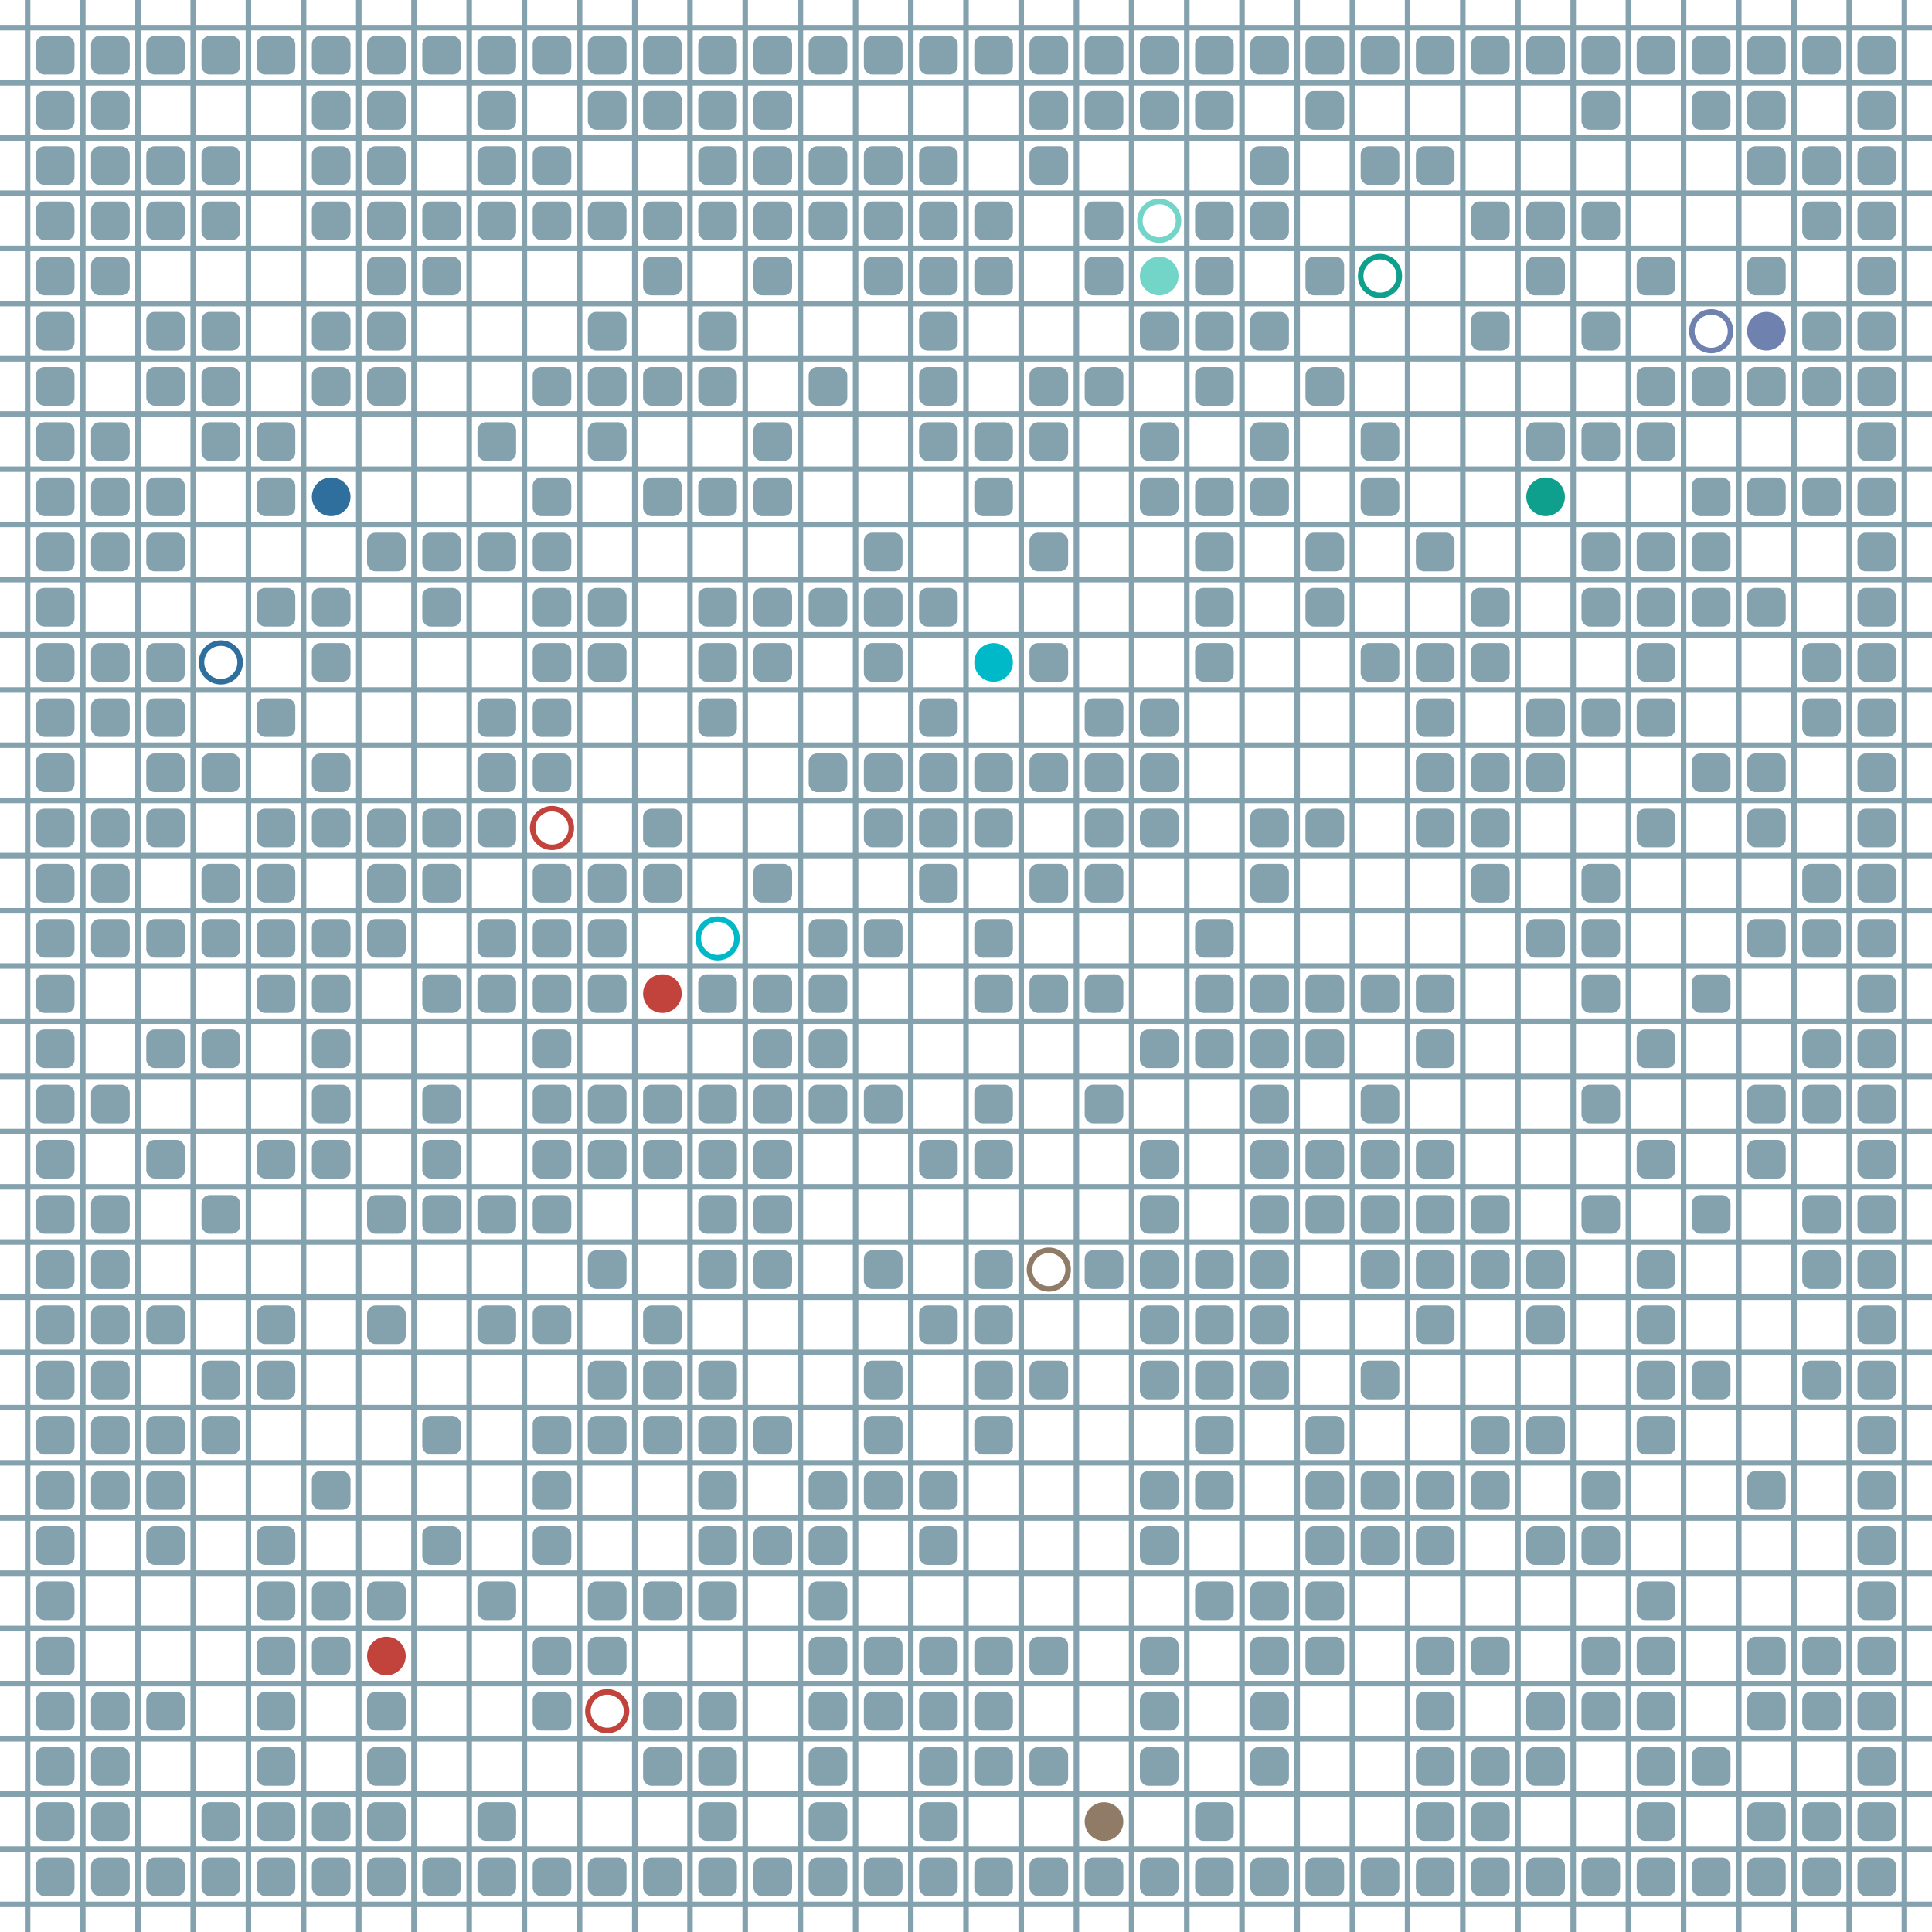 <?xml version="1.0" encoding="UTF-8"?>
        <svg xmlns="http://www.w3.org/2000/svg" xmlns:xlink="http://www.w3.org/1999/xlink"
             width="512" height="512" viewBox="0 -3500 3500 3500">
<defs>

        <rect id="obstacle" width="70" height="70" fill="#84A1AE" rx="15"/>
        <style>
        .line {stroke: #84A1AE; stroke-width: 10;}
        .agent {r: 35;}
        .target {fill: none; stroke-width: 10; r: 35;}
        </style>
        
</defs>

<line class="line" x1="-50.0" x2="-50.0" y1="0" y2="-3500" />
<line class="line" x1="50.0" x2="50.0" y1="0" y2="-3500" />
<line class="line" x1="150.0" x2="150.0" y1="0" y2="-3500" />
<line class="line" x1="250.0" x2="250.0" y1="0" y2="-3500" />
<line class="line" x1="350.0" x2="350.0" y1="0" y2="-3500" />
<line class="line" x1="450.0" x2="450.0" y1="0" y2="-3500" />
<line class="line" x1="550.0" x2="550.0" y1="0" y2="-3500" />
<line class="line" x1="650.0" x2="650.0" y1="0" y2="-3500" />
<line class="line" x1="750.0" x2="750.0" y1="0" y2="-3500" />
<line class="line" x1="850.0" x2="850.0" y1="0" y2="-3500" />
<line class="line" x1="950.0" x2="950.0" y1="0" y2="-3500" />
<line class="line" x1="1050.0" x2="1050.0" y1="0" y2="-3500" />
<line class="line" x1="1150.0" x2="1150.0" y1="0" y2="-3500" />
<line class="line" x1="1250.0" x2="1250.0" y1="0" y2="-3500" />
<line class="line" x1="1350.0" x2="1350.0" y1="0" y2="-3500" />
<line class="line" x1="1450.0" x2="1450.0" y1="0" y2="-3500" />
<line class="line" x1="1550.0" x2="1550.0" y1="0" y2="-3500" />
<line class="line" x1="1650.0" x2="1650.0" y1="0" y2="-3500" />
<line class="line" x1="1750.0" x2="1750.0" y1="0" y2="-3500" />
<line class="line" x1="1850.0" x2="1850.0" y1="0" y2="-3500" />
<line class="line" x1="1950.0" x2="1950.0" y1="0" y2="-3500" />
<line class="line" x1="2050.0" x2="2050.0" y1="0" y2="-3500" />
<line class="line" x1="2150.0" x2="2150.0" y1="0" y2="-3500" />
<line class="line" x1="2250.0" x2="2250.0" y1="0" y2="-3500" />
<line class="line" x1="2350.0" x2="2350.0" y1="0" y2="-3500" />
<line class="line" x1="2450.0" x2="2450.0" y1="0" y2="-3500" />
<line class="line" x1="2550.0" x2="2550.0" y1="0" y2="-3500" />
<line class="line" x1="2650.0" x2="2650.0" y1="0" y2="-3500" />
<line class="line" x1="2750.0" x2="2750.0" y1="0" y2="-3500" />
<line class="line" x1="2850.0" x2="2850.0" y1="0" y2="-3500" />
<line class="line" x1="2950.0" x2="2950.0" y1="0" y2="-3500" />
<line class="line" x1="3050.0" x2="3050.0" y1="0" y2="-3500" />
<line class="line" x1="3150.0" x2="3150.0" y1="0" y2="-3500" />
<line class="line" x1="3250.0" x2="3250.0" y1="0" y2="-3500" />
<line class="line" x1="3350.0" x2="3350.0" y1="0" y2="-3500" />
<line class="line" x1="3450.0" x2="3450.0" y1="0" y2="-3500" />
<line class="line" x1="0" x2="3500" y1="50.0" y2="50.0" />
<line class="line" x1="0" x2="3500" y1="-50.0" y2="-50.0" />
<line class="line" x1="0" x2="3500" y1="-150.0" y2="-150.0" />
<line class="line" x1="0" x2="3500" y1="-250.0" y2="-250.0" />
<line class="line" x1="0" x2="3500" y1="-350.0" y2="-350.0" />
<line class="line" x1="0" x2="3500" y1="-450.0" y2="-450.0" />
<line class="line" x1="0" x2="3500" y1="-550.0" y2="-550.0" />
<line class="line" x1="0" x2="3500" y1="-650.0" y2="-650.0" />
<line class="line" x1="0" x2="3500" y1="-750.0" y2="-750.0" />
<line class="line" x1="0" x2="3500" y1="-850.0" y2="-850.0" />
<line class="line" x1="0" x2="3500" y1="-950.0" y2="-950.0" />
<line class="line" x1="0" x2="3500" y1="-1050.0" y2="-1050.0" />
<line class="line" x1="0" x2="3500" y1="-1150.0" y2="-1150.0" />
<line class="line" x1="0" x2="3500" y1="-1250.0" y2="-1250.0" />
<line class="line" x1="0" x2="3500" y1="-1350.0" y2="-1350.0" />
<line class="line" x1="0" x2="3500" y1="-1450.0" y2="-1450.0" />
<line class="line" x1="0" x2="3500" y1="-1550.0" y2="-1550.0" />
<line class="line" x1="0" x2="3500" y1="-1650.0" y2="-1650.0" />
<line class="line" x1="0" x2="3500" y1="-1750.0" y2="-1750.0" />
<line class="line" x1="0" x2="3500" y1="-1850.0" y2="-1850.0" />
<line class="line" x1="0" x2="3500" y1="-1950.0" y2="-1950.0" />
<line class="line" x1="0" x2="3500" y1="-2050.0" y2="-2050.0" />
<line class="line" x1="0" x2="3500" y1="-2150.0" y2="-2150.0" />
<line class="line" x1="0" x2="3500" y1="-2250.0" y2="-2250.0" />
<line class="line" x1="0" x2="3500" y1="-2350.0" y2="-2350.0" />
<line class="line" x1="0" x2="3500" y1="-2450.0" y2="-2450.0" />
<line class="line" x1="0" x2="3500" y1="-2550.0" y2="-2550.0" />
<line class="line" x1="0" x2="3500" y1="-2650.0" y2="-2650.0" />
<line class="line" x1="0" x2="3500" y1="-2750.0" y2="-2750.0" />
<line class="line" x1="0" x2="3500" y1="-2850.0" y2="-2850.0" />
<line class="line" x1="0" x2="3500" y1="-2950.0" y2="-2950.0" />
<line class="line" x1="0" x2="3500" y1="-3050.0" y2="-3050.0" />
<line class="line" x1="0" x2="3500" y1="-3150.0" y2="-3150.0" />
<line class="line" x1="0" x2="3500" y1="-3250.0" y2="-3250.0" />
<line class="line" x1="0" x2="3500" y1="-3350.0" y2="-3350.0" />
<line class="line" x1="0" x2="3500" y1="-3450.0" y2="-3450.0" />
<use href="#obstacle" x="65" y="-135" />
<use href="#obstacle" x="65" y="-235" />
<use href="#obstacle" x="65" y="-335" />
<use href="#obstacle" x="65" y="-435" />
<use href="#obstacle" x="65" y="-535" />
<use href="#obstacle" x="65" y="-635" />
<use href="#obstacle" x="65" y="-735" />
<use href="#obstacle" x="65" y="-835" />
<use href="#obstacle" x="65" y="-935" />
<use href="#obstacle" x="65" y="-1035" />
<use href="#obstacle" x="65" y="-1135" />
<use href="#obstacle" x="65" y="-1235" />
<use href="#obstacle" x="65" y="-1335" />
<use href="#obstacle" x="65" y="-1435" />
<use href="#obstacle" x="65" y="-1535" />
<use href="#obstacle" x="65" y="-1635" />
<use href="#obstacle" x="65" y="-1735" />
<use href="#obstacle" x="65" y="-1835" />
<use href="#obstacle" x="65" y="-1935" />
<use href="#obstacle" x="65" y="-2035" />
<use href="#obstacle" x="65" y="-2135" />
<use href="#obstacle" x="65" y="-2235" />
<use href="#obstacle" x="65" y="-2335" />
<use href="#obstacle" x="65" y="-2435" />
<use href="#obstacle" x="65" y="-2535" />
<use href="#obstacle" x="65" y="-2635" />
<use href="#obstacle" x="65" y="-2735" />
<use href="#obstacle" x="65" y="-2835" />
<use href="#obstacle" x="65" y="-2935" />
<use href="#obstacle" x="65" y="-3035" />
<use href="#obstacle" x="65" y="-3135" />
<use href="#obstacle" x="65" y="-3235" />
<use href="#obstacle" x="65" y="-3335" />
<use href="#obstacle" x="65" y="-3435" />
<use href="#obstacle" x="165" y="-135" />
<use href="#obstacle" x="165" y="-235" />
<use href="#obstacle" x="165" y="-335" />
<use href="#obstacle" x="165" y="-435" />
<use href="#obstacle" x="165" y="-835" />
<use href="#obstacle" x="165" y="-935" />
<use href="#obstacle" x="165" y="-1035" />
<use href="#obstacle" x="165" y="-1135" />
<use href="#obstacle" x="165" y="-1235" />
<use href="#obstacle" x="165" y="-1335" />
<use href="#obstacle" x="165" y="-1535" />
<use href="#obstacle" x="165" y="-1835" />
<use href="#obstacle" x="165" y="-1935" />
<use href="#obstacle" x="165" y="-2035" />
<use href="#obstacle" x="165" y="-2235" />
<use href="#obstacle" x="165" y="-2335" />
<use href="#obstacle" x="165" y="-2535" />
<use href="#obstacle" x="165" y="-2635" />
<use href="#obstacle" x="165" y="-2735" />
<use href="#obstacle" x="165" y="-3035" />
<use href="#obstacle" x="165" y="-3135" />
<use href="#obstacle" x="165" y="-3235" />
<use href="#obstacle" x="165" y="-3335" />
<use href="#obstacle" x="165" y="-3435" />
<use href="#obstacle" x="265" y="-135" />
<use href="#obstacle" x="265" y="-435" />
<use href="#obstacle" x="265" y="-735" />
<use href="#obstacle" x="265" y="-835" />
<use href="#obstacle" x="265" y="-935" />
<use href="#obstacle" x="265" y="-1135" />
<use href="#obstacle" x="265" y="-1435" />
<use href="#obstacle" x="265" y="-1635" />
<use href="#obstacle" x="265" y="-1835" />
<use href="#obstacle" x="265" y="-2035" />
<use href="#obstacle" x="265" y="-2135" />
<use href="#obstacle" x="265" y="-2235" />
<use href="#obstacle" x="265" y="-2335" />
<use href="#obstacle" x="265" y="-2535" />
<use href="#obstacle" x="265" y="-2635" />
<use href="#obstacle" x="265" y="-2835" />
<use href="#obstacle" x="265" y="-2935" />
<use href="#obstacle" x="265" y="-3135" />
<use href="#obstacle" x="265" y="-3235" />
<use href="#obstacle" x="265" y="-3435" />
<use href="#obstacle" x="365" y="-135" />
<use href="#obstacle" x="365" y="-235" />
<use href="#obstacle" x="365" y="-935" />
<use href="#obstacle" x="365" y="-1035" />
<use href="#obstacle" x="365" y="-1335" />
<use href="#obstacle" x="365" y="-1635" />
<use href="#obstacle" x="365" y="-1835" />
<use href="#obstacle" x="365" y="-1935" />
<use href="#obstacle" x="365" y="-2135" />
<use href="#obstacle" x="365" y="-2735" />
<use href="#obstacle" x="365" y="-2835" />
<use href="#obstacle" x="365" y="-2935" />
<use href="#obstacle" x="365" y="-3135" />
<use href="#obstacle" x="365" y="-3235" />
<use href="#obstacle" x="365" y="-3435" />
<use href="#obstacle" x="465" y="-135" />
<use href="#obstacle" x="465" y="-235" />
<use href="#obstacle" x="465" y="-335" />
<use href="#obstacle" x="465" y="-435" />
<use href="#obstacle" x="465" y="-535" />
<use href="#obstacle" x="465" y="-635" />
<use href="#obstacle" x="465" y="-735" />
<use href="#obstacle" x="465" y="-1035" />
<use href="#obstacle" x="465" y="-1135" />
<use href="#obstacle" x="465" y="-1435" />
<use href="#obstacle" x="465" y="-1735" />
<use href="#obstacle" x="465" y="-1835" />
<use href="#obstacle" x="465" y="-1935" />
<use href="#obstacle" x="465" y="-2035" />
<use href="#obstacle" x="465" y="-2235" />
<use href="#obstacle" x="465" y="-2435" />
<use href="#obstacle" x="465" y="-2635" />
<use href="#obstacle" x="465" y="-2735" />
<use href="#obstacle" x="465" y="-3435" />
<use href="#obstacle" x="565" y="-135" />
<use href="#obstacle" x="565" y="-235" />
<use href="#obstacle" x="565" y="-535" />
<use href="#obstacle" x="565" y="-635" />
<use href="#obstacle" x="565" y="-835" />
<use href="#obstacle" x="565" y="-1435" />
<use href="#obstacle" x="565" y="-1535" />
<use href="#obstacle" x="565" y="-1635" />
<use href="#obstacle" x="565" y="-1735" />
<use href="#obstacle" x="565" y="-1835" />
<use href="#obstacle" x="565" y="-2035" />
<use href="#obstacle" x="565" y="-2135" />
<use href="#obstacle" x="565" y="-2335" />
<use href="#obstacle" x="565" y="-2435" />
<use href="#obstacle" x="565" y="-2835" />
<use href="#obstacle" x="565" y="-2935" />
<use href="#obstacle" x="565" y="-3135" />
<use href="#obstacle" x="565" y="-3235" />
<use href="#obstacle" x="565" y="-3335" />
<use href="#obstacle" x="565" y="-3435" />
<use href="#obstacle" x="665" y="-135" />
<use href="#obstacle" x="665" y="-235" />
<use href="#obstacle" x="665" y="-335" />
<use href="#obstacle" x="665" y="-435" />
<use href="#obstacle" x="665" y="-635" />
<use href="#obstacle" x="665" y="-1135" />
<use href="#obstacle" x="665" y="-1335" />
<use href="#obstacle" x="665" y="-1835" />
<use href="#obstacle" x="665" y="-1935" />
<use href="#obstacle" x="665" y="-2035" />
<use href="#obstacle" x="665" y="-2535" />
<use href="#obstacle" x="665" y="-2835" />
<use href="#obstacle" x="665" y="-2935" />
<use href="#obstacle" x="665" y="-3035" />
<use href="#obstacle" x="665" y="-3135" />
<use href="#obstacle" x="665" y="-3235" />
<use href="#obstacle" x="665" y="-3335" />
<use href="#obstacle" x="665" y="-3435" />
<use href="#obstacle" x="765" y="-135" />
<use href="#obstacle" x="765" y="-735" />
<use href="#obstacle" x="765" y="-935" />
<use href="#obstacle" x="765" y="-1335" />
<use href="#obstacle" x="765" y="-1435" />
<use href="#obstacle" x="765" y="-1535" />
<use href="#obstacle" x="765" y="-1735" />
<use href="#obstacle" x="765" y="-1935" />
<use href="#obstacle" x="765" y="-2035" />
<use href="#obstacle" x="765" y="-2435" />
<use href="#obstacle" x="765" y="-2535" />
<use href="#obstacle" x="765" y="-3035" />
<use href="#obstacle" x="765" y="-3135" />
<use href="#obstacle" x="765" y="-3435" />
<use href="#obstacle" x="865" y="-135" />
<use href="#obstacle" x="865" y="-235" />
<use href="#obstacle" x="865" y="-635" />
<use href="#obstacle" x="865" y="-1135" />
<use href="#obstacle" x="865" y="-1335" />
<use href="#obstacle" x="865" y="-1735" />
<use href="#obstacle" x="865" y="-1835" />
<use href="#obstacle" x="865" y="-2035" />
<use href="#obstacle" x="865" y="-2135" />
<use href="#obstacle" x="865" y="-2235" />
<use href="#obstacle" x="865" y="-2535" />
<use href="#obstacle" x="865" y="-2735" />
<use href="#obstacle" x="865" y="-3135" />
<use href="#obstacle" x="865" y="-3235" />
<use href="#obstacle" x="865" y="-3335" />
<use href="#obstacle" x="865" y="-3435" />
<use href="#obstacle" x="965" y="-135" />
<use href="#obstacle" x="965" y="-435" />
<use href="#obstacle" x="965" y="-535" />
<use href="#obstacle" x="965" y="-735" />
<use href="#obstacle" x="965" y="-835" />
<use href="#obstacle" x="965" y="-935" />
<use href="#obstacle" x="965" y="-1135" />
<use href="#obstacle" x="965" y="-1335" />
<use href="#obstacle" x="965" y="-1435" />
<use href="#obstacle" x="965" y="-1535" />
<use href="#obstacle" x="965" y="-1635" />
<use href="#obstacle" x="965" y="-1735" />
<use href="#obstacle" x="965" y="-1835" />
<use href="#obstacle" x="965" y="-1935" />
<use href="#obstacle" x="965" y="-2135" />
<use href="#obstacle" x="965" y="-2235" />
<use href="#obstacle" x="965" y="-2335" />
<use href="#obstacle" x="965" y="-2435" />
<use href="#obstacle" x="965" y="-2535" />
<use href="#obstacle" x="965" y="-2635" />
<use href="#obstacle" x="965" y="-2835" />
<use href="#obstacle" x="965" y="-3135" />
<use href="#obstacle" x="965" y="-3235" />
<use href="#obstacle" x="965" y="-3435" />
<use href="#obstacle" x="1065" y="-135" />
<use href="#obstacle" x="1065" y="-535" />
<use href="#obstacle" x="1065" y="-635" />
<use href="#obstacle" x="1065" y="-935" />
<use href="#obstacle" x="1065" y="-1035" />
<use href="#obstacle" x="1065" y="-1235" />
<use href="#obstacle" x="1065" y="-1435" />
<use href="#obstacle" x="1065" y="-1535" />
<use href="#obstacle" x="1065" y="-1735" />
<use href="#obstacle" x="1065" y="-1835" />
<use href="#obstacle" x="1065" y="-1935" />
<use href="#obstacle" x="1065" y="-2335" />
<use href="#obstacle" x="1065" y="-2435" />
<use href="#obstacle" x="1065" y="-2735" />
<use href="#obstacle" x="1065" y="-2835" />
<use href="#obstacle" x="1065" y="-2935" />
<use href="#obstacle" x="1065" y="-3135" />
<use href="#obstacle" x="1065" y="-3335" />
<use href="#obstacle" x="1065" y="-3435" />
<use href="#obstacle" x="1165" y="-135" />
<use href="#obstacle" x="1165" y="-335" />
<use href="#obstacle" x="1165" y="-435" />
<use href="#obstacle" x="1165" y="-635" />
<use href="#obstacle" x="1165" y="-935" />
<use href="#obstacle" x="1165" y="-1035" />
<use href="#obstacle" x="1165" y="-1135" />
<use href="#obstacle" x="1165" y="-1435" />
<use href="#obstacle" x="1165" y="-1535" />
<use href="#obstacle" x="1165" y="-1935" />
<use href="#obstacle" x="1165" y="-2035" />
<use href="#obstacle" x="1165" y="-2635" />
<use href="#obstacle" x="1165" y="-2835" />
<use href="#obstacle" x="1165" y="-3035" />
<use href="#obstacle" x="1165" y="-3135" />
<use href="#obstacle" x="1165" y="-3335" />
<use href="#obstacle" x="1165" y="-3435" />
<use href="#obstacle" x="1265" y="-135" />
<use href="#obstacle" x="1265" y="-235" />
<use href="#obstacle" x="1265" y="-335" />
<use href="#obstacle" x="1265" y="-435" />
<use href="#obstacle" x="1265" y="-635" />
<use href="#obstacle" x="1265" y="-735" />
<use href="#obstacle" x="1265" y="-835" />
<use href="#obstacle" x="1265" y="-935" />
<use href="#obstacle" x="1265" y="-1035" />
<use href="#obstacle" x="1265" y="-1235" />
<use href="#obstacle" x="1265" y="-1335" />
<use href="#obstacle" x="1265" y="-1435" />
<use href="#obstacle" x="1265" y="-1535" />
<use href="#obstacle" x="1265" y="-1735" />
<use href="#obstacle" x="1265" y="-2235" />
<use href="#obstacle" x="1265" y="-2335" />
<use href="#obstacle" x="1265" y="-2435" />
<use href="#obstacle" x="1265" y="-2635" />
<use href="#obstacle" x="1265" y="-2835" />
<use href="#obstacle" x="1265" y="-2935" />
<use href="#obstacle" x="1265" y="-3135" />
<use href="#obstacle" x="1265" y="-3235" />
<use href="#obstacle" x="1265" y="-3335" />
<use href="#obstacle" x="1265" y="-3435" />
<use href="#obstacle" x="1365" y="-135" />
<use href="#obstacle" x="1365" y="-735" />
<use href="#obstacle" x="1365" y="-935" />
<use href="#obstacle" x="1365" y="-1235" />
<use href="#obstacle" x="1365" y="-1335" />
<use href="#obstacle" x="1365" y="-1435" />
<use href="#obstacle" x="1365" y="-1535" />
<use href="#obstacle" x="1365" y="-1635" />
<use href="#obstacle" x="1365" y="-1735" />
<use href="#obstacle" x="1365" y="-1935" />
<use href="#obstacle" x="1365" y="-2335" />
<use href="#obstacle" x="1365" y="-2435" />
<use href="#obstacle" x="1365" y="-2635" />
<use href="#obstacle" x="1365" y="-2735" />
<use href="#obstacle" x="1365" y="-3035" />
<use href="#obstacle" x="1365" y="-3135" />
<use href="#obstacle" x="1365" y="-3235" />
<use href="#obstacle" x="1365" y="-3335" />
<use href="#obstacle" x="1365" y="-3435" />
<use href="#obstacle" x="1465" y="-135" />
<use href="#obstacle" x="1465" y="-235" />
<use href="#obstacle" x="1465" y="-335" />
<use href="#obstacle" x="1465" y="-435" />
<use href="#obstacle" x="1465" y="-535" />
<use href="#obstacle" x="1465" y="-635" />
<use href="#obstacle" x="1465" y="-735" />
<use href="#obstacle" x="1465" y="-835" />
<use href="#obstacle" x="1465" y="-1535" />
<use href="#obstacle" x="1465" y="-1635" />
<use href="#obstacle" x="1465" y="-1735" />
<use href="#obstacle" x="1465" y="-1835" />
<use href="#obstacle" x="1465" y="-2135" />
<use href="#obstacle" x="1465" y="-2435" />
<use href="#obstacle" x="1465" y="-2835" />
<use href="#obstacle" x="1465" y="-3135" />
<use href="#obstacle" x="1465" y="-3235" />
<use href="#obstacle" x="1465" y="-3435" />
<use href="#obstacle" x="1565" y="-135" />
<use href="#obstacle" x="1565" y="-435" />
<use href="#obstacle" x="1565" y="-535" />
<use href="#obstacle" x="1565" y="-835" />
<use href="#obstacle" x="1565" y="-935" />
<use href="#obstacle" x="1565" y="-1035" />
<use href="#obstacle" x="1565" y="-1235" />
<use href="#obstacle" x="1565" y="-1535" />
<use href="#obstacle" x="1565" y="-1835" />
<use href="#obstacle" x="1565" y="-2035" />
<use href="#obstacle" x="1565" y="-2135" />
<use href="#obstacle" x="1565" y="-2335" />
<use href="#obstacle" x="1565" y="-2435" />
<use href="#obstacle" x="1565" y="-2535" />
<use href="#obstacle" x="1565" y="-3035" />
<use href="#obstacle" x="1565" y="-3135" />
<use href="#obstacle" x="1565" y="-3235" />
<use href="#obstacle" x="1565" y="-3435" />
<use href="#obstacle" x="1665" y="-135" />
<use href="#obstacle" x="1665" y="-235" />
<use href="#obstacle" x="1665" y="-335" />
<use href="#obstacle" x="1665" y="-435" />
<use href="#obstacle" x="1665" y="-535" />
<use href="#obstacle" x="1665" y="-735" />
<use href="#obstacle" x="1665" y="-835" />
<use href="#obstacle" x="1665" y="-1135" />
<use href="#obstacle" x="1665" y="-1435" />
<use href="#obstacle" x="1665" y="-1935" />
<use href="#obstacle" x="1665" y="-2035" />
<use href="#obstacle" x="1665" y="-2135" />
<use href="#obstacle" x="1665" y="-2235" />
<use href="#obstacle" x="1665" y="-2435" />
<use href="#obstacle" x="1665" y="-2735" />
<use href="#obstacle" x="1665" y="-2835" />
<use href="#obstacle" x="1665" y="-2935" />
<use href="#obstacle" x="1665" y="-3035" />
<use href="#obstacle" x="1665" y="-3135" />
<use href="#obstacle" x="1665" y="-3235" />
<use href="#obstacle" x="1665" y="-3435" />
<use href="#obstacle" x="1765" y="-135" />
<use href="#obstacle" x="1765" y="-335" />
<use href="#obstacle" x="1765" y="-435" />
<use href="#obstacle" x="1765" y="-535" />
<use href="#obstacle" x="1765" y="-935" />
<use href="#obstacle" x="1765" y="-1035" />
<use href="#obstacle" x="1765" y="-1135" />
<use href="#obstacle" x="1765" y="-1235" />
<use href="#obstacle" x="1765" y="-1435" />
<use href="#obstacle" x="1765" y="-1535" />
<use href="#obstacle" x="1765" y="-1735" />
<use href="#obstacle" x="1765" y="-1835" />
<use href="#obstacle" x="1765" y="-2035" />
<use href="#obstacle" x="1765" y="-2135" />
<use href="#obstacle" x="1765" y="-2635" />
<use href="#obstacle" x="1765" y="-2735" />
<use href="#obstacle" x="1765" y="-3035" />
<use href="#obstacle" x="1765" y="-3135" />
<use href="#obstacle" x="1765" y="-3435" />
<use href="#obstacle" x="1865" y="-135" />
<use href="#obstacle" x="1865" y="-335" />
<use href="#obstacle" x="1865" y="-535" />
<use href="#obstacle" x="1865" y="-1035" />
<use href="#obstacle" x="1865" y="-1735" />
<use href="#obstacle" x="1865" y="-1935" />
<use href="#obstacle" x="1865" y="-2135" />
<use href="#obstacle" x="1865" y="-2335" />
<use href="#obstacle" x="1865" y="-2535" />
<use href="#obstacle" x="1865" y="-2735" />
<use href="#obstacle" x="1865" y="-2835" />
<use href="#obstacle" x="1865" y="-3235" />
<use href="#obstacle" x="1865" y="-3335" />
<use href="#obstacle" x="1865" y="-3435" />
<use href="#obstacle" x="1965" y="-135" />
<use href="#obstacle" x="1965" y="-1235" />
<use href="#obstacle" x="1965" y="-1535" />
<use href="#obstacle" x="1965" y="-1735" />
<use href="#obstacle" x="1965" y="-1935" />
<use href="#obstacle" x="1965" y="-2035" />
<use href="#obstacle" x="1965" y="-2135" />
<use href="#obstacle" x="1965" y="-2235" />
<use href="#obstacle" x="1965" y="-2835" />
<use href="#obstacle" x="1965" y="-3035" />
<use href="#obstacle" x="1965" y="-3135" />
<use href="#obstacle" x="1965" y="-3335" />
<use href="#obstacle" x="1965" y="-3435" />
<use href="#obstacle" x="2065" y="-135" />
<use href="#obstacle" x="2065" y="-335" />
<use href="#obstacle" x="2065" y="-435" />
<use href="#obstacle" x="2065" y="-535" />
<use href="#obstacle" x="2065" y="-735" />
<use href="#obstacle" x="2065" y="-835" />
<use href="#obstacle" x="2065" y="-1035" />
<use href="#obstacle" x="2065" y="-1135" />
<use href="#obstacle" x="2065" y="-1235" />
<use href="#obstacle" x="2065" y="-1335" />
<use href="#obstacle" x="2065" y="-1435" />
<use href="#obstacle" x="2065" y="-1635" />
<use href="#obstacle" x="2065" y="-2035" />
<use href="#obstacle" x="2065" y="-2135" />
<use href="#obstacle" x="2065" y="-2235" />
<use href="#obstacle" x="2065" y="-2635" />
<use href="#obstacle" x="2065" y="-2735" />
<use href="#obstacle" x="2065" y="-2935" />
<use href="#obstacle" x="2065" y="-3335" />
<use href="#obstacle" x="2065" y="-3435" />
<use href="#obstacle" x="2165" y="-135" />
<use href="#obstacle" x="2165" y="-235" />
<use href="#obstacle" x="2165" y="-635" />
<use href="#obstacle" x="2165" y="-835" />
<use href="#obstacle" x="2165" y="-935" />
<use href="#obstacle" x="2165" y="-1035" />
<use href="#obstacle" x="2165" y="-1135" />
<use href="#obstacle" x="2165" y="-1235" />
<use href="#obstacle" x="2165" y="-1635" />
<use href="#obstacle" x="2165" y="-1735" />
<use href="#obstacle" x="2165" y="-1835" />
<use href="#obstacle" x="2165" y="-2335" />
<use href="#obstacle" x="2165" y="-2435" />
<use href="#obstacle" x="2165" y="-2535" />
<use href="#obstacle" x="2165" y="-2635" />
<use href="#obstacle" x="2165" y="-2835" />
<use href="#obstacle" x="2165" y="-2935" />
<use href="#obstacle" x="2165" y="-3035" />
<use href="#obstacle" x="2165" y="-3135" />
<use href="#obstacle" x="2165" y="-3335" />
<use href="#obstacle" x="2165" y="-3435" />
<use href="#obstacle" x="2265" y="-135" />
<use href="#obstacle" x="2265" y="-335" />
<use href="#obstacle" x="2265" y="-435" />
<use href="#obstacle" x="2265" y="-535" />
<use href="#obstacle" x="2265" y="-635" />
<use href="#obstacle" x="2265" y="-1035" />
<use href="#obstacle" x="2265" y="-1135" />
<use href="#obstacle" x="2265" y="-1235" />
<use href="#obstacle" x="2265" y="-1335" />
<use href="#obstacle" x="2265" y="-1435" />
<use href="#obstacle" x="2265" y="-1535" />
<use href="#obstacle" x="2265" y="-1635" />
<use href="#obstacle" x="2265" y="-1735" />
<use href="#obstacle" x="2265" y="-1935" />
<use href="#obstacle" x="2265" y="-2035" />
<use href="#obstacle" x="2265" y="-2635" />
<use href="#obstacle" x="2265" y="-2735" />
<use href="#obstacle" x="2265" y="-2935" />
<use href="#obstacle" x="2265" y="-3135" />
<use href="#obstacle" x="2265" y="-3235" />
<use href="#obstacle" x="2265" y="-3435" />
<use href="#obstacle" x="2365" y="-135" />
<use href="#obstacle" x="2365" y="-535" />
<use href="#obstacle" x="2365" y="-635" />
<use href="#obstacle" x="2365" y="-735" />
<use href="#obstacle" x="2365" y="-835" />
<use href="#obstacle" x="2365" y="-935" />
<use href="#obstacle" x="2365" y="-1335" />
<use href="#obstacle" x="2365" y="-1435" />
<use href="#obstacle" x="2365" y="-1635" />
<use href="#obstacle" x="2365" y="-1735" />
<use href="#obstacle" x="2365" y="-2035" />
<use href="#obstacle" x="2365" y="-2435" />
<use href="#obstacle" x="2365" y="-2535" />
<use href="#obstacle" x="2365" y="-2835" />
<use href="#obstacle" x="2365" y="-3035" />
<use href="#obstacle" x="2365" y="-3335" />
<use href="#obstacle" x="2365" y="-3435" />
<use href="#obstacle" x="2465" y="-135" />
<use href="#obstacle" x="2465" y="-735" />
<use href="#obstacle" x="2465" y="-835" />
<use href="#obstacle" x="2465" y="-1035" />
<use href="#obstacle" x="2465" y="-1235" />
<use href="#obstacle" x="2465" y="-1335" />
<use href="#obstacle" x="2465" y="-1435" />
<use href="#obstacle" x="2465" y="-1535" />
<use href="#obstacle" x="2465" y="-1735" />
<use href="#obstacle" x="2465" y="-2335" />
<use href="#obstacle" x="2465" y="-2635" />
<use href="#obstacle" x="2465" y="-2735" />
<use href="#obstacle" x="2465" y="-3235" />
<use href="#obstacle" x="2465" y="-3435" />
<use href="#obstacle" x="2565" y="-135" />
<use href="#obstacle" x="2565" y="-235" />
<use href="#obstacle" x="2565" y="-335" />
<use href="#obstacle" x="2565" y="-435" />
<use href="#obstacle" x="2565" y="-535" />
<use href="#obstacle" x="2565" y="-735" />
<use href="#obstacle" x="2565" y="-835" />
<use href="#obstacle" x="2565" y="-1135" />
<use href="#obstacle" x="2565" y="-1235" />
<use href="#obstacle" x="2565" y="-1335" />
<use href="#obstacle" x="2565" y="-1435" />
<use href="#obstacle" x="2565" y="-1635" />
<use href="#obstacle" x="2565" y="-1735" />
<use href="#obstacle" x="2565" y="-2035" />
<use href="#obstacle" x="2565" y="-2135" />
<use href="#obstacle" x="2565" y="-2235" />
<use href="#obstacle" x="2565" y="-2335" />
<use href="#obstacle" x="2565" y="-2535" />
<use href="#obstacle" x="2565" y="-3235" />
<use href="#obstacle" x="2565" y="-3435" />
<use href="#obstacle" x="2665" y="-135" />
<use href="#obstacle" x="2665" y="-235" />
<use href="#obstacle" x="2665" y="-335" />
<use href="#obstacle" x="2665" y="-535" />
<use href="#obstacle" x="2665" y="-835" />
<use href="#obstacle" x="2665" y="-935" />
<use href="#obstacle" x="2665" y="-1235" />
<use href="#obstacle" x="2665" y="-1335" />
<use href="#obstacle" x="2665" y="-1935" />
<use href="#obstacle" x="2665" y="-2035" />
<use href="#obstacle" x="2665" y="-2135" />
<use href="#obstacle" x="2665" y="-2335" />
<use href="#obstacle" x="2665" y="-2435" />
<use href="#obstacle" x="2665" y="-2935" />
<use href="#obstacle" x="2665" y="-3135" />
<use href="#obstacle" x="2665" y="-3435" />
<use href="#obstacle" x="2765" y="-135" />
<use href="#obstacle" x="2765" y="-335" />
<use href="#obstacle" x="2765" y="-435" />
<use href="#obstacle" x="2765" y="-735" />
<use href="#obstacle" x="2765" y="-935" />
<use href="#obstacle" x="2765" y="-1135" />
<use href="#obstacle" x="2765" y="-1235" />
<use href="#obstacle" x="2765" y="-1835" />
<use href="#obstacle" x="2765" y="-2135" />
<use href="#obstacle" x="2765" y="-2235" />
<use href="#obstacle" x="2765" y="-2735" />
<use href="#obstacle" x="2765" y="-3035" />
<use href="#obstacle" x="2765" y="-3135" />
<use href="#obstacle" x="2765" y="-3435" />
<use href="#obstacle" x="2865" y="-135" />
<use href="#obstacle" x="2865" y="-435" />
<use href="#obstacle" x="2865" y="-535" />
<use href="#obstacle" x="2865" y="-735" />
<use href="#obstacle" x="2865" y="-835" />
<use href="#obstacle" x="2865" y="-1335" />
<use href="#obstacle" x="2865" y="-1535" />
<use href="#obstacle" x="2865" y="-1735" />
<use href="#obstacle" x="2865" y="-1835" />
<use href="#obstacle" x="2865" y="-1935" />
<use href="#obstacle" x="2865" y="-2235" />
<use href="#obstacle" x="2865" y="-2435" />
<use href="#obstacle" x="2865" y="-2535" />
<use href="#obstacle" x="2865" y="-2735" />
<use href="#obstacle" x="2865" y="-2935" />
<use href="#obstacle" x="2865" y="-3135" />
<use href="#obstacle" x="2865" y="-3335" />
<use href="#obstacle" x="2865" y="-3435" />
<use href="#obstacle" x="2965" y="-135" />
<use href="#obstacle" x="2965" y="-235" />
<use href="#obstacle" x="2965" y="-335" />
<use href="#obstacle" x="2965" y="-435" />
<use href="#obstacle" x="2965" y="-535" />
<use href="#obstacle" x="2965" y="-635" />
<use href="#obstacle" x="2965" y="-935" />
<use href="#obstacle" x="2965" y="-1035" />
<use href="#obstacle" x="2965" y="-1135" />
<use href="#obstacle" x="2965" y="-1235" />
<use href="#obstacle" x="2965" y="-1435" />
<use href="#obstacle" x="2965" y="-1635" />
<use href="#obstacle" x="2965" y="-2035" />
<use href="#obstacle" x="2965" y="-2235" />
<use href="#obstacle" x="2965" y="-2335" />
<use href="#obstacle" x="2965" y="-2435" />
<use href="#obstacle" x="2965" y="-2535" />
<use href="#obstacle" x="2965" y="-2735" />
<use href="#obstacle" x="2965" y="-2835" />
<use href="#obstacle" x="2965" y="-3035" />
<use href="#obstacle" x="2965" y="-3435" />
<use href="#obstacle" x="3065" y="-135" />
<use href="#obstacle" x="3065" y="-335" />
<use href="#obstacle" x="3065" y="-1035" />
<use href="#obstacle" x="3065" y="-1335" />
<use href="#obstacle" x="3065" y="-1735" />
<use href="#obstacle" x="3065" y="-2135" />
<use href="#obstacle" x="3065" y="-2435" />
<use href="#obstacle" x="3065" y="-2535" />
<use href="#obstacle" x="3065" y="-2635" />
<use href="#obstacle" x="3065" y="-2835" />
<use href="#obstacle" x="3065" y="-3335" />
<use href="#obstacle" x="3065" y="-3435" />
<use href="#obstacle" x="3165" y="-135" />
<use href="#obstacle" x="3165" y="-235" />
<use href="#obstacle" x="3165" y="-435" />
<use href="#obstacle" x="3165" y="-535" />
<use href="#obstacle" x="3165" y="-835" />
<use href="#obstacle" x="3165" y="-1435" />
<use href="#obstacle" x="3165" y="-1535" />
<use href="#obstacle" x="3165" y="-1835" />
<use href="#obstacle" x="3165" y="-2035" />
<use href="#obstacle" x="3165" y="-2135" />
<use href="#obstacle" x="3165" y="-2435" />
<use href="#obstacle" x="3165" y="-2635" />
<use href="#obstacle" x="3165" y="-2835" />
<use href="#obstacle" x="3165" y="-3035" />
<use href="#obstacle" x="3165" y="-3235" />
<use href="#obstacle" x="3165" y="-3335" />
<use href="#obstacle" x="3165" y="-3435" />
<use href="#obstacle" x="3265" y="-135" />
<use href="#obstacle" x="3265" y="-235" />
<use href="#obstacle" x="3265" y="-435" />
<use href="#obstacle" x="3265" y="-535" />
<use href="#obstacle" x="3265" y="-1035" />
<use href="#obstacle" x="3265" y="-1235" />
<use href="#obstacle" x="3265" y="-1335" />
<use href="#obstacle" x="3265" y="-1535" />
<use href="#obstacle" x="3265" y="-1635" />
<use href="#obstacle" x="3265" y="-1835" />
<use href="#obstacle" x="3265" y="-1935" />
<use href="#obstacle" x="3265" y="-2235" />
<use href="#obstacle" x="3265" y="-2335" />
<use href="#obstacle" x="3265" y="-2635" />
<use href="#obstacle" x="3265" y="-2835" />
<use href="#obstacle" x="3265" y="-2935" />
<use href="#obstacle" x="3265" y="-3135" />
<use href="#obstacle" x="3265" y="-3235" />
<use href="#obstacle" x="3265" y="-3435" />
<use href="#obstacle" x="3365" y="-135" />
<use href="#obstacle" x="3365" y="-235" />
<use href="#obstacle" x="3365" y="-335" />
<use href="#obstacle" x="3365" y="-435" />
<use href="#obstacle" x="3365" y="-535" />
<use href="#obstacle" x="3365" y="-635" />
<use href="#obstacle" x="3365" y="-735" />
<use href="#obstacle" x="3365" y="-835" />
<use href="#obstacle" x="3365" y="-935" />
<use href="#obstacle" x="3365" y="-1035" />
<use href="#obstacle" x="3365" y="-1135" />
<use href="#obstacle" x="3365" y="-1235" />
<use href="#obstacle" x="3365" y="-1335" />
<use href="#obstacle" x="3365" y="-1435" />
<use href="#obstacle" x="3365" y="-1535" />
<use href="#obstacle" x="3365" y="-1635" />
<use href="#obstacle" x="3365" y="-1735" />
<use href="#obstacle" x="3365" y="-1835" />
<use href="#obstacle" x="3365" y="-1935" />
<use href="#obstacle" x="3365" y="-2035" />
<use href="#obstacle" x="3365" y="-2135" />
<use href="#obstacle" x="3365" y="-2235" />
<use href="#obstacle" x="3365" y="-2335" />
<use href="#obstacle" x="3365" y="-2435" />
<use href="#obstacle" x="3365" y="-2535" />
<use href="#obstacle" x="3365" y="-2635" />
<use href="#obstacle" x="3365" y="-2735" />
<use href="#obstacle" x="3365" y="-2835" />
<use href="#obstacle" x="3365" y="-2935" />
<use href="#obstacle" x="3365" y="-3035" />
<use href="#obstacle" x="3365" y="-3135" />
<use href="#obstacle" x="3365" y="-3235" />
<use href="#obstacle" x="3365" y="-3335" />
<use href="#obstacle" x="3365" y="-3435" />
<circle class="agent" cx="1200" cy="-1700" fill="#c1433c" r="35"> <animate attributeName="cy" dur="1.5s" keyTimes="0.0;0.143;0.571;0.714;1.0" repeatCount="indefinite" values="-1700;-1700;-1700;-1800;-1800"/>
<animate attributeName="cx" dur="1.5s" keyTimes="0.0;0.143;1.0" repeatCount="indefinite" values="1200;1200;1200"/>
<animate attributeName="visibility" dur="1.5s" keyTimes="0.0;0.143;1.0" repeatCount="indefinite" values="visible;visible;visible"/> </circle>
<circle class="agent" cx="600" cy="-2600" fill="#2e6f9e" r="35"> <animate attributeName="cy" dur="1.5s" keyTimes="0.0;0.143;1.0" repeatCount="indefinite" values="-2600;-2600;-2600"/>
<animate attributeName="cx" dur="1.5s" keyTimes="0.0;0.143;0.286;0.429;1.0" repeatCount="indefinite" values="600;600;700;800;800"/>
<animate attributeName="visibility" dur="1.5s" keyTimes="0.0;0.143;1.0" repeatCount="indefinite" values="visible;visible;visible"/> </circle>
<circle class="agent" cx="3200" cy="-2900" fill="#6e81af" r="35"> <animate attributeName="cy" dur="1.5s" keyTimes="0.0;0.143;1.0" repeatCount="indefinite" values="-2900;-2900;-2900"/>
<animate attributeName="cx" dur="1.5s" keyTimes="0.0;0.143;1.0" repeatCount="indefinite" values="3200;3200;3200"/>
<animate attributeName="visibility" dur="1.5s" keyTimes="0.0;0.143;1.0" repeatCount="indefinite" values="visible;visible;visible"/> </circle>
<circle class="agent" cx="1800" cy="-2300" fill="#00b9c8" r="35"> <animate attributeName="cy" dur="1.5s" keyTimes="0.0;0.143;0.571;0.714;1.0" repeatCount="indefinite" values="-2300;-2300;-2300;-2400;-2400"/>
<animate attributeName="cx" dur="1.5s" keyTimes="0.0;0.143;1.0" repeatCount="indefinite" values="1800;1800;1800"/>
<animate attributeName="visibility" dur="1.5s" keyTimes="0.0;0.143;1.0" repeatCount="indefinite" values="visible;visible;visible"/> </circle>
<circle class="agent" cx="2100" cy="-3000" fill="#72D5C8" r="35"> <animate attributeName="cy" dur="1.5s" keyTimes="0.0;0.143;0.571;0.714;0.857;1.0" repeatCount="indefinite" values="-3000;-3000;-3000;-3100;-3200;-3200"/>
<animate attributeName="cx" dur="1.5s" keyTimes="0.0;0.143;1.0" repeatCount="indefinite" values="2100;2100;2100"/>
<animate attributeName="visibility" dur="1.5s" keyTimes="0.0;0.143;1.0" repeatCount="indefinite" values="visible;visible;visible"/> </circle>
<circle class="agent" cx="2800" cy="-2600" fill="#0ea08c" r="35"> <animate attributeName="cy" dur="1.5s" keyTimes="0.0;0.143;1.0" repeatCount="indefinite" values="-2600;-2600;-2600"/>
<animate attributeName="cx" dur="1.5s" keyTimes="0.0;0.143;0.286;0.429;1.0" repeatCount="indefinite" values="2800;2800;2900;3000;3000"/>
<animate attributeName="visibility" dur="1.5s" keyTimes="0.0;0.143;1.0" repeatCount="indefinite" values="visible;visible;visible"/> </circle>
<circle class="agent" cx="2000" cy="-200" fill="#8F7B66" r="35"> <animate attributeName="cy" dur="1.5s" keyTimes="0.0;0.143;1.0" repeatCount="indefinite" values="-200;-200;-200"/>
<animate attributeName="cx" dur="1.5s" keyTimes="0.0;0.143;0.286;1.0" repeatCount="indefinite" values="2000;2000;2100;2100"/>
<animate attributeName="visibility" dur="1.5s" keyTimes="0.0;0.143;1.0" repeatCount="indefinite" values="visible;visible;visible"/> </circle>
<circle class="agent" cx="700" cy="-500" fill="#c1433c" r="35"> <animate attributeName="cy" dur="1.5s" keyTimes="0.0;0.143;1.0" repeatCount="indefinite" values="-500;-500;-500"/>
<animate attributeName="cx" dur="1.5s" keyTimes="0.0;0.143;0.286;1.0" repeatCount="indefinite" values="700;700;800;800"/>
<animate attributeName="visibility" dur="1.5s" keyTimes="0.0;0.143;1.0" repeatCount="indefinite" values="visible;visible;visible"/> </circle>
<circle class="target" cx="1000" cy="-2000" r="35" stroke="#c1433c"> <animate attributeName="visibility" dur="1.5s" keyTimes="0.0;0.143;1.0" repeatCount="indefinite" values="visible;visible;visible"/> </circle>
<circle class="target" cx="400" cy="-2300" r="35" stroke="#2e6f9e"> <animate attributeName="visibility" dur="1.5s" keyTimes="0.0;0.143;1.0" repeatCount="indefinite" values="visible;visible;visible"/> </circle>
<circle class="target" cx="3100" cy="-2900" r="35" stroke="#6e81af"> <animate attributeName="visibility" dur="1.5s" keyTimes="0.0;0.143;1.0" repeatCount="indefinite" values="visible;visible;visible"/> </circle>
<circle class="target" cx="1300" cy="-1800" r="35" stroke="#00b9c8"> <animate attributeName="visibility" dur="1.5s" keyTimes="0.0;0.143;1.0" repeatCount="indefinite" values="visible;visible;visible"/> </circle>
<circle class="target" cx="2100" cy="-3100" r="35" stroke="#72D5C8"> <animate attributeName="visibility" dur="1.5s" keyTimes="0.0;0.143;1.0" repeatCount="indefinite" values="visible;visible;visible"/> </circle>
<circle class="target" cx="2500" cy="-3000" r="35" stroke="#0ea08c"> <animate attributeName="visibility" dur="1.5s" keyTimes="0.0;0.143;1.0" repeatCount="indefinite" values="visible;visible;visible"/> </circle>
<circle class="target" cx="1900" cy="-1200" r="35" stroke="#8F7B66"> <animate attributeName="visibility" dur="1.5s" keyTimes="0.0;0.143;1.0" repeatCount="indefinite" values="visible;visible;visible"/> </circle>
<circle class="target" cx="1100" cy="-400" r="35" stroke="#c1433c"> <animate attributeName="visibility" dur="1.5s" keyTimes="0.0;0.143;1.0" repeatCount="indefinite" values="visible;visible;visible"/> </circle>
</svg>